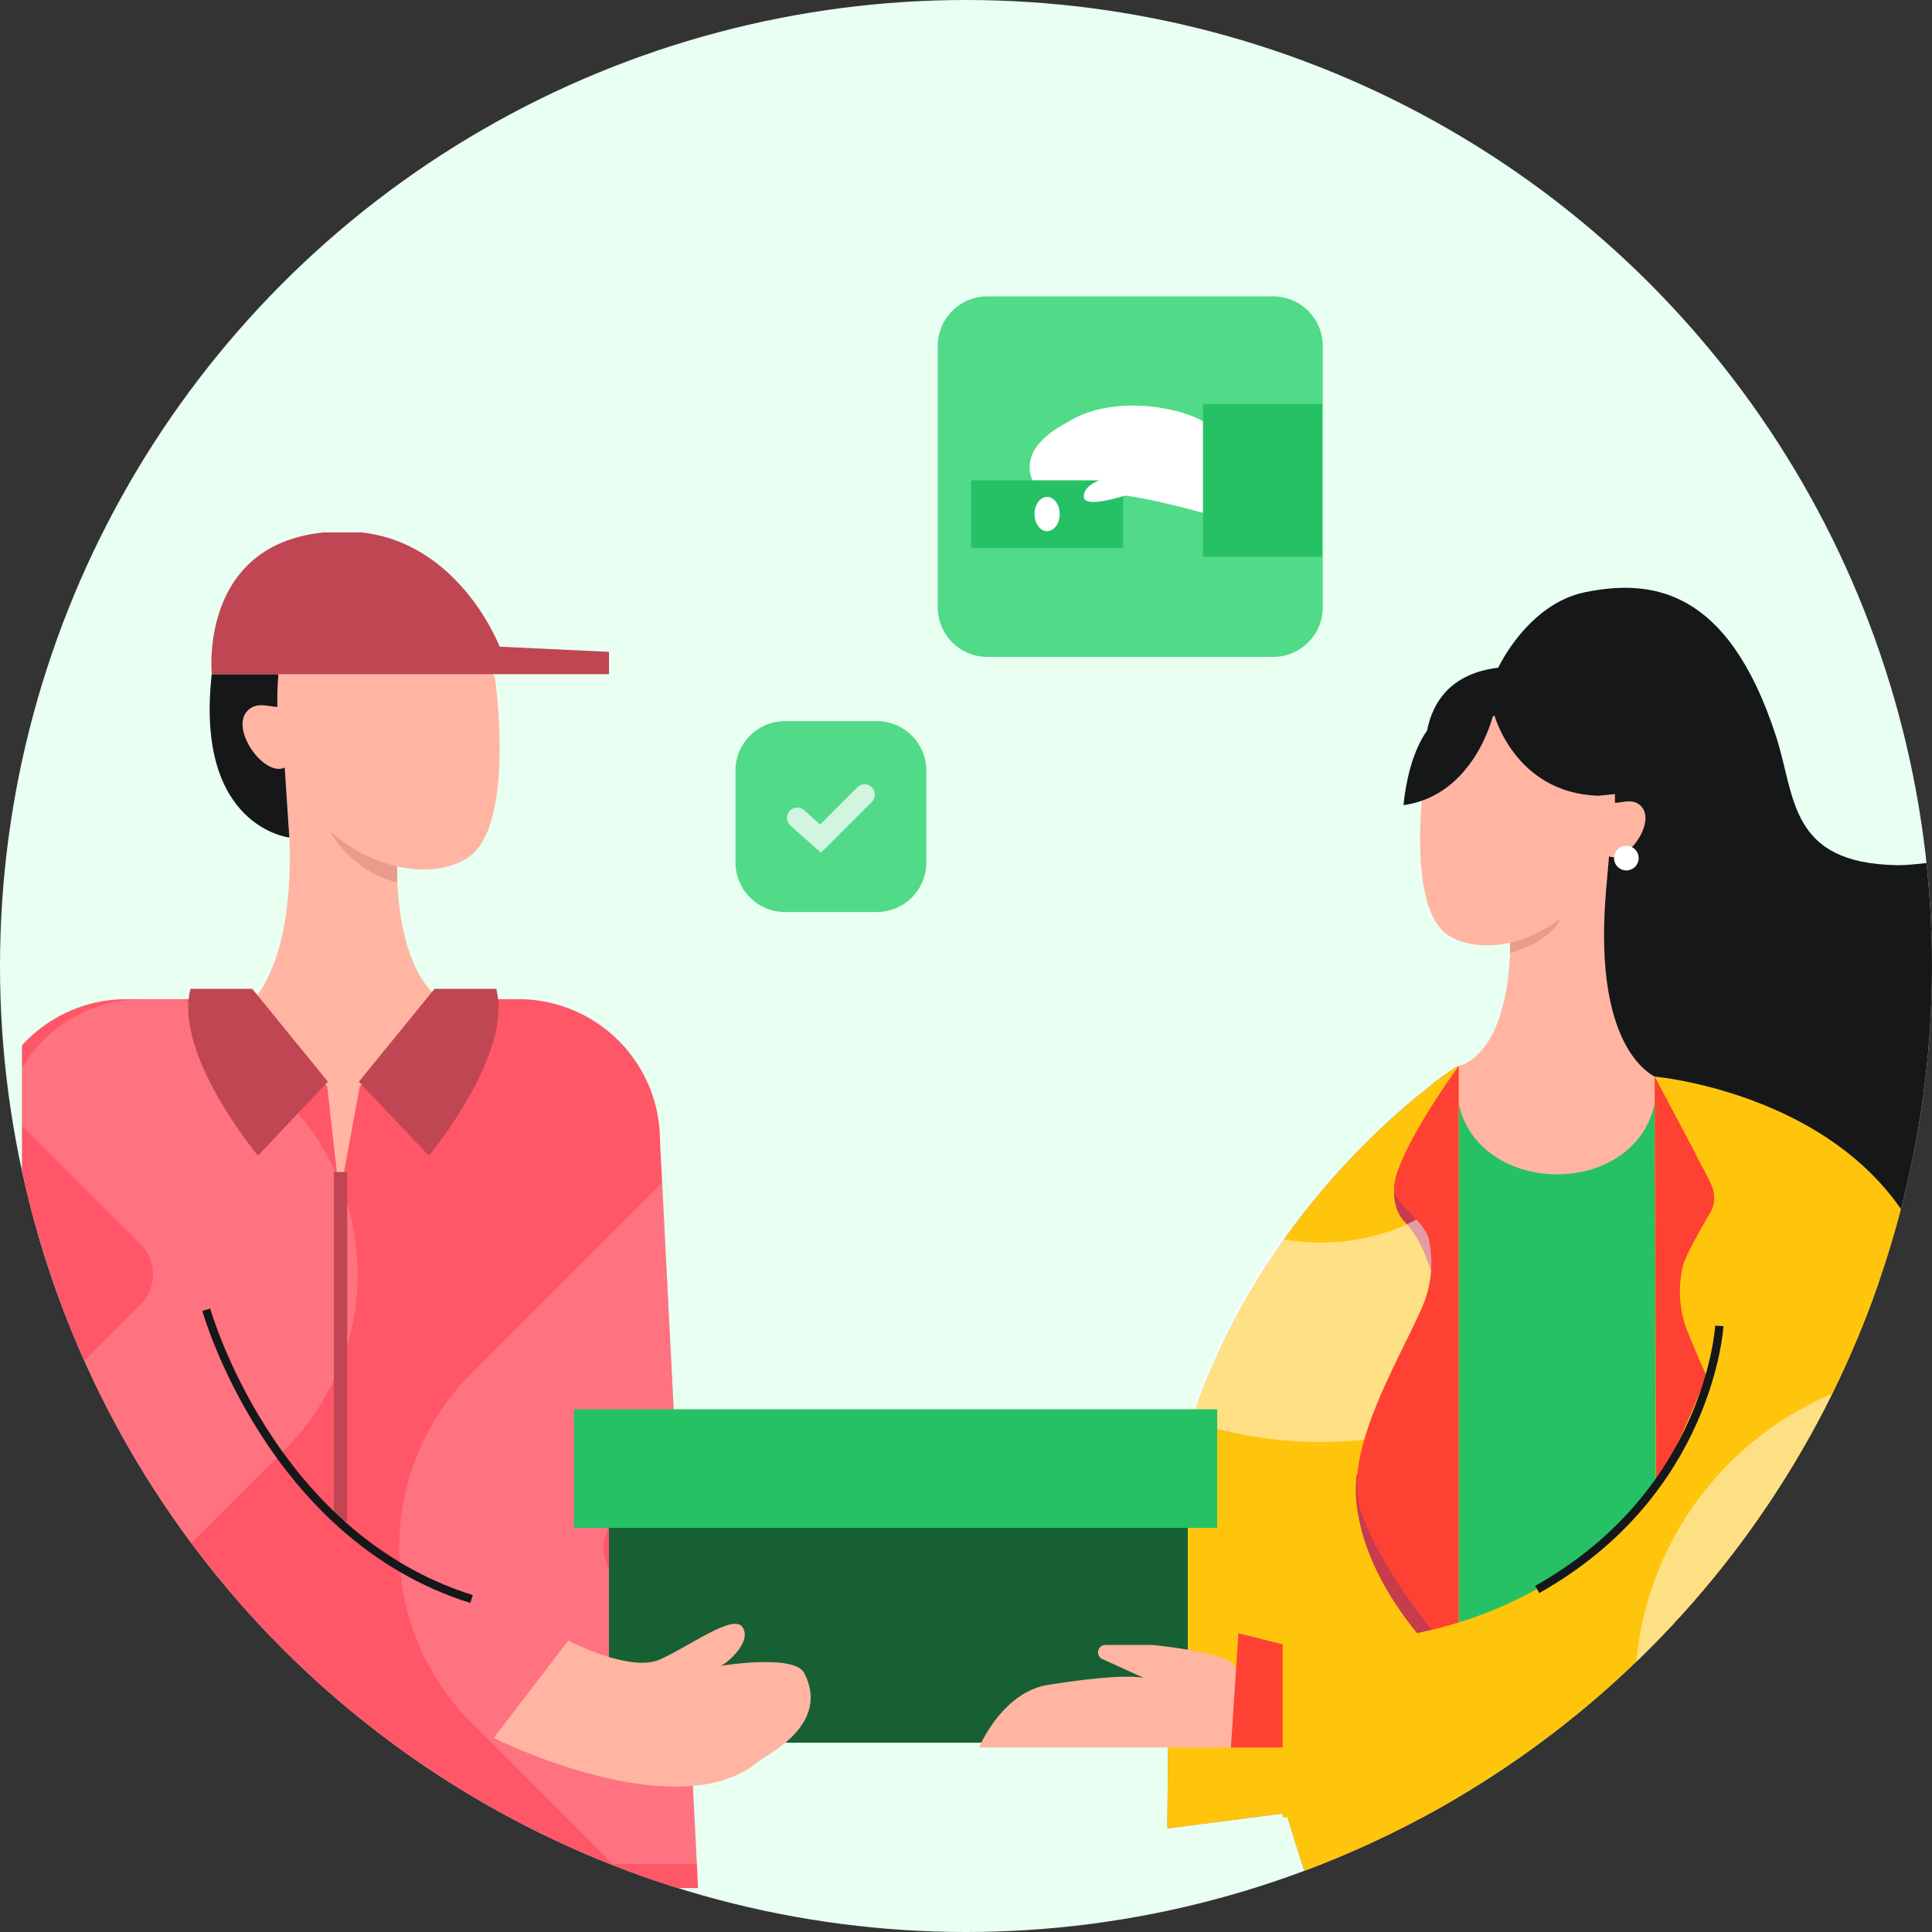 <svg id="Group_138" data-name="Group 138" xmlns="http://www.w3.org/2000/svg" xmlns:xlink="http://www.w3.org/1999/xlink" width="285" height="285" viewBox="0 0 285 285">
  <rect x="0" y="0" width="285" height="285" fill="#333333" stroke="none"/>
  <defs>
    <clipPath id="clip-path">
      <circle id="Oval" cx="142.5" cy="142.5" r="142.5" fill="none"/>
    </clipPath>
    <clipPath id="clip-path-2">
      <path id="Path" d="M331.151,0H0V202.169H331.151Z" fill="none"/>
    </clipPath>
    <clipPath id="clip-path-3">
      <path id="Path-2" data-name="Path" d="M20.313,0H37.645c0,4.528,11.447,12.489,11.447,12.489l1.53,13.569a.329.329,0,0,0,.651.023l2.5-13.592S65.447,4.48,65.447,0H76.538A20.311,20.311,0,0,1,96.85,20.313l5.464,107.244H0V20.313A20.311,20.311,0,0,1,20.313,0Z" transform="translate(0.512 0.051)" fill="none"/>
    </clipPath>
    <clipPath id="clip-path-4">
      <path id="Path-3" data-name="Path" d="M43.668.1l.01-.1s-.486.313-1.346.931a29.726,29.726,0,0,0-2.962,2.247C26.993,13.023-7.278,45.69,1.387,100.078l-.113,12.7,17.377-2.274c1.767,5.995,3.136,10.007,3.136,10.007l22.046,1.244V0C43.777.032,43.723.067,43.668.1Z" transform="translate(0.682 0.588)" fill="none"/>
    </clipPath>
  </defs>
  <circle id="Oval-2" data-name="Oval" cx="142.5" cy="142.5" r="142.5" fill="#e8fff1"/>
  <g id="Clipped">
    <circle id="Oval-3" data-name="Oval" cx="142.5" cy="142.5" r="142.5" fill="none"/>
    <g id="Clipped-2" data-name="Clipped" clip-path="url(#clip-path)">
      <g id="Clipped-3" data-name="Clipped" transform="translate(3.239 78.537)">
        <path id="Path-4" data-name="Path" d="M331.151,0H0V202.169H331.151Z" fill="none"/>
        <g id="Clipped-4" data-name="Clipped" clip-path="url(#clip-path-2)">
          <g id="Group" transform="translate(-5.668 -0.81)">
            <path id="Path-5" data-name="Path" d="M10.785,11.79S15.139,2.35,23.651.64C33.233-1.286,44.641-.094,51.764,21.9c2.886,8.913,1.864,18.678,17.721,19.016C77,41.076,89.7,35,94.51,57.569c2.061,9.684,5.7,5.856,17.362,10.611,15.565,6.348,22.087,41.889-5.678,49.649-8.118,2.269-18.2,1.816-32.624-10.139C57.108,94.043,24.476,67.416,24.476,67.416L14.234,46.376.222,27.027S-2.457,13.377,10.785,11.79Z" transform="translate(212.656 8.982)" fill="#151719"/>
            <path id="Path-6" data-name="Path" d="M30.26,33.976s-9.879-2.968-7.82-27.562L23,0s-4.984,3.848-6.881,4.663-8.059,1.75-8.059,1.75C10.119,31.007.548,32.159.548,32.159c0,12.584-1.668,12.171.818,12.505L15.03,49.24l.219-.023.219.023v-.053C17.949,48.853,30.26,46.559,30.26,33.976Z" transform="translate(216.892 47.393)" fill="#ffb5a1"/>
            <path id="Path-7" data-name="Path" d="M14.546,10.554C7.371,10.554,1.193,6.4,0,0V106.88l29.25.158L29.227,0h-.294C27.738,6.4,21.719,10.554,14.546,10.554Z" transform="translate(217.595 84.949)" fill="#26c165"/>
            <path id="Path-8" data-name="Path" d="M.079,5,0,7.222s7.114-1.9,7.727-6.031S.079,5,.079,5Z" transform="translate(225.154 55.647)" fill="#e89c8b"/>
            <path id="Path-9" data-name="Path" d="M32.453,16.711c-1.211-1.055-2.832-.295-3.715-.357C29.033,5.288,24.4-12.033.631,12.417c0,0-2.853,19.467,3.579,23.511s19.421-.4,23.16-12C29.9,26.252,35.265,19.158,32.453,16.711Z" transform="translate(211.914 24.34)" fill="#ffb5a1"/>
            <path id="Path-10" data-name="Path" d="M0,3.709S3,15.4,15.39,15.814l5.983-.6S21.575-9.054,0,3.709Z" transform="translate(222.804 23.843)" fill="#151719"/>
            <path id="Path-11" data-name="Path" d="M13.223.941S10.5,12.776,0,14.269C0,14.269,1.27-4.331,13.223.941Z" transform="translate(209.475 26.781)" fill="#151719"/>
            <path id="Path-12" data-name="Path" d="M1.815,3.631A1.816,1.816,0,1,0,0,1.815,1.816,1.816,0,0,0,1.815,3.631Z" transform="translate(240.524 47.043)" fill="#fff"/>
            <path id="Path-13" data-name="Path" d="M5.6.234s.576,4.144.009,6.31C4.871,9.376,0,16.961,0,16.961S.988-2.327,5.6.234Z" transform="translate(249.624 97.93)" fill="#c63c4d"/>
            <path id="Path-14" data-name="Path" d="M16.571,0S19.031,9.4,0,26.076V20.093Z" transform="translate(199.485 150.924)" fill="#4c4c4c"/>
            <path id="Path-15" data-name="Path" d="M44.084.1l.011-.1S43.6.313,42.736.929a29.715,29.715,0,0,0-2.99,2.24C27.25,12.985-7.347,45.551,1.4,99.773l-.115,12.663,17.544-2.266c1.784,5.976,3.165,9.976,3.165,9.976l22.256,1.24V0C44.194.032,44.14.067,44.084.1Z" transform="translate(173.346 79.552)" fill="#ea5761"/>
            <path id="Path-16" data-name="Path" d="M42.511,119.188H.306L.254,99.016,0,0S38.067,3.347,42.511,35.79Z" transform="translate(246.516 81.085)" fill="#ffc50c"/>
            <path id="Path-17" data-name="Path" d="M44.084.1l.011-.1S43.6.313,42.736.929a29.715,29.715,0,0,0-2.99,2.24C27.25,12.985-7.347,45.551,1.4,99.773l-.115,12.663,17.544-2.266c1.784,5.976,3.165,9.976,3.165,9.976l22.256,1.24V0C44.194.032,44.14.067,44.084.1Z" transform="translate(173.346 79.552)" fill="#ffc50c"/>
            <path id="Path-18" data-name="Path" d="M.565,0s-1.828,4.644,1.09,7.646c3.509,3.609,3.913,9.538,4.419,7C6.074,14.649,6.314-.059.565,0Z" transform="translate(208.071 94.972)" fill="#c63c4d"/>
            <path id="Path-19" data-name="Path" d="M.174,0s-2.9,13.37,15,30.046V26.122Z" transform="translate(202.426 139.655)" fill="#c63c4d"/>
            <path id="Path-20" data-name="Path" d="M0,38.759S11.271,35.373,8.926,7.316L8.287,0s5.689,4.392,7.847,5.32,9.195,2,9.195,2C22.981,35.369,33.9,36.689,33.9,36.689c0,14.354,1.9,13.883-.933,14.265L16.7,63.417S0,53.114,0,38.759Z" transform="translate(35.934 34.181)" fill="#ffb5a1"/>
            <path id="Path-21" data-name="Path" d="M20.882,0H38.7c0,4.654,11.768,12.839,11.768,12.839l1.573,13.95a.338.338,0,0,0,.669.023l2.572-13.973s12-8.233,12-12.839h11.4A20.881,20.881,0,0,1,99.564,20.882l5.617,110.249H0V20.882A20.879,20.879,0,0,1,20.882,0Z" transform="translate(0.222 69.665)" fill="#ff5668"/>
            <g id="Clipped-5" data-name="Clipped" transform="translate(2.429 69.631)">
              <path id="Path-22" data-name="Path" d="M20.313,0H37.645c0,4.528,11.447,12.489,11.447,12.489l1.53,13.569a.329.329,0,0,0,.651.023l2.5-13.592S65.447,4.48,65.447,0H76.538A20.311,20.311,0,0,1,96.85,20.313l5.464,107.244H0V20.313A20.311,20.311,0,0,1,20.313,0Z" transform="translate(0.512 0.051)" fill="none"/>
              <g id="Clipped-6" data-name="Clipped" clip-path="url(#clip-path-3)">
                <g id="Group-2" data-name="Group" transform="translate(-69.631 -8.906)" opacity="0.7">
                  <g id="Group-3" data-name="Group" opacity="0.7">
                    <path id="Path-23" data-name="Path" d="M73,6.262l27.654,27.654a21.378,21.378,0,0,1,0,30.233l-42.77,42.769L0,49.032,42.77,6.262A21.377,21.377,0,0,1,73,6.262Z" transform="translate(0.38 0.504)" fill="none" stroke="#ffa7b0" stroke-miterlimit="10" stroke-width="30.185" opacity="0.7"/>
                    <path id="Path-24" data-name="Path" d="M33.915,100.656,6.261,73a21.378,21.378,0,0,1,0-30.233L49.032,0l57.886,57.886-42.769,42.77a21.376,21.376,0,0,1-30.233,0Z" transform="translate(143.598 32.032)" fill="none" stroke="#ffa7b0" stroke-miterlimit="10" stroke-width="30.185" opacity="0.7"/>
                  </g>
                </g>
              </g>
            </g>
            <path id="Path-25" data-name="Path" d="M11.759,24.1S-2.229,22.576.308,0h9.837Z" transform="translate(33.359 21.722)" fill="#151719"/>
            <path id="Path-26" data-name="Path" d="M20.606,13.7,10.279,24.606S-2.2,9.64.34,0H9.447Z" transform="translate(30.194 68.142)" fill="#c04653"/>
            <path id="Path-27" data-name="Path" d="M0,13.7,10.328,24.606S22.8,9.64,20.265,0H11.159Z" transform="translate(55.366 68.142)" fill="#c04653"/>
            <path id="Path-28" data-name="Path" d="M10.265,8.182V3.412S-.747,1.342.04,0A15.816,15.816,0,0,0,4.266,5.2a15.819,15.819,0,0,0,6,2.984Z" transform="translate(50.76 44.278)" fill="#e89c8b"/>
            <path id="Path-29" data-name="Path" d="M.906,19.064c1.381-1.2,3.23-.338,4.237-.407-.335-12.623,4.948-32.384,32.066-4.49,0,0,3.255,22.208-4.081,26.822s-22.16-.461-26.423-13.7C3.813,29.947-2.3,21.855.906,19.064Z" transform="translate(38.206 7.882)" fill="#ffb5a1"/>
            <path id="Path-30" data-name="Path" d="M58.655,21.054H.059S-2.1,0,19.585,0c16.494,0,22.94,17,22.94,17l16.13.76Z" transform="translate(33.609 0.669)" fill="#c04653"/>
            <path id="Path-31" data-name="Path" d="M85.379,0H0V43.572H85.379Z" transform="translate(92.265 135.771)" fill="#176034"/>
            <path id="Path-32" data-name="Path" d="M0,15.124S3.37,6.978,10.159,5.9c15.214-2.414,15.4-.467,15.4-.467L18.194,2.09A1.093,1.093,0,0,1,18.646,0h6.913S35.672.976,37.525,2.826s-.363,12.3-.363,12.3Z" transform="translate(146.858 164.924)" fill="#ffb5a1"/>
            <path id="Path-33" data-name="Path" d="M0,16.85,1.1,0,7.975,1.721V16.849Z" transform="translate(184.011 163.199)" fill="#ff4133"/>
            <path id="Path-34" data-name="Path" d="M24.545,5.251c4.447-2,10.772-6.759,12.15-4.778,1.691,2.43-3.334,6.179-3.4,5.753,0,0,11-1.848,12.505,1.019,4.01,7.664-5.689,12.173-6.67,13C27.084,30.409,0,16.832,0,16.832L11.006,2.47S20.1,7.254,24.545,5.251Z" transform="translate(75.255 161.813)" fill="#ffb5a1"/>
            <path id="Path-35" data-name="Path" d="M.4,0V51.536" transform="translate(52.266 95.167)" fill="none" stroke="#c04653" stroke-miterlimit="10" stroke-width="1.962"/>
            <path id="Path-36" data-name="Path" d="M0,0S9.372,33.373,39.137,42.674" transform="translate(32.858 115.481)" fill="none" stroke="#151719" stroke-miterlimit="10" stroke-width="1.218"/>
            <g id="Clipped-7" data-name="Clipped" transform="translate(172.457 78.537)">
              <path id="Path-37" data-name="Path" d="M43.668.1l.01-.1s-.486.313-1.346.931a29.726,29.726,0,0,0-2.962,2.247C26.993,13.023-7.278,45.69,1.387,100.078l-.113,12.7,17.377-2.274c1.767,5.995,3.136,10.007,3.136,10.007l22.046,1.244V0C43.777.032,43.723.067,43.668.1Z" transform="translate(0.682 0.588)" fill="none"/>
              <g id="Clipped-8" data-name="Clipped" clip-path="url(#clip-path-4)">
                <path id="Path-38" data-name="Path" d="M39.214,66.037c21.658,0,39.215-14.783,39.215-33.018S60.872,0,39.214,0,0,14.783,0,33.019,17.557,66.037,39.214,66.037Z" transform="translate(-14.383 -24.293)" fill="none" stroke="#fffdfd" stroke-miterlimit="10" stroke-width="29.426" opacity="0.5"/>
              </g>
            </g>
            <path id="Path-39" data-name="Path" d="M94.891,0H0V17.5H94.891Z" transform="translate(87.098 130.16)" fill="#26c165"/>
            <path id="Path-40" data-name="Path" d="M0,0,5.983,11.259c.444,1.134,1.75,3.174,2.48,4.965a4.484,4.484,0,0,1-.2,3.76s-3.41,5.689-4.056,7.794a16.13,16.13,0,0,0,.4,9.187C8.685,47.478,18.139,65.3,16.764,71.558,15.442,77.578.328,92.149.328,92.149Z" transform="translate(246.516 81.082)" fill="#ff4133"/>
            <path id="Path-41" data-name="Path" d="M15,0S5.23,13.359,5.5,18.294c.108,1.962,4.56,4.694,5.111,7.224a16.435,16.435,0,0,1-.986,10.028C6.169,43.525-2.567,57.507.73,66.077,5.195,77.687,15,87.65,15,87.65Z" transform="translate(202.594 79.552)" fill="#ff4133"/>
            <path id="Path-42" data-name="Path" d="M55.91,30.9C38.647,54.438,11.444,56.4,0,54.438V80.922H96.616V6.375L67.68,0C66.5,7.455,59.343,23.7,55.91,30.9Z" transform="translate(191.637 109.444)" fill="#ffc50c"/>
            <path id="Path-43" data-name="Path" d="M26.862,0S25.489,24.576,0,38.876" transform="translate(229.193 117.863)" fill="none" stroke="#151719" stroke-miterlimit="10" stroke-width="1.218"/>
            <path id="Path-44" data-name="Path" d="M32.679,66.036A32.85,32.85,0,0,0,65.357,33.018,32.85,32.85,0,0,0,32.679,0,32.85,32.85,0,0,0,0,33.018,32.85,32.85,0,0,0,32.679,66.036Z" transform="translate(258.337 138.87)" fill="none" stroke="#fcfcfc" stroke-miterlimit="10" stroke-width="29.426" opacity="0.5"/>
          </g>
        </g>
      </g>
    </g>
  </g>
  <path id="Path-45" data-name="Path" d="M20.842,0H7.316A7.315,7.315,0,0,0,0,7.315V20.841a7.316,7.316,0,0,0,7.316,7.316H20.842a7.315,7.315,0,0,0,7.315-7.316V7.315A7.315,7.315,0,0,0,20.842,0Z" transform="translate(108.494 106.378)" fill="#51da88"/>
  <path id="Path-46" data-name="Path" d="M0,3.439,3.439,6.494,9.932,0" transform="translate(117.607 117.209)" fill="none" stroke="#fff" stroke-linecap="round" stroke-miterlimit="10" stroke-width="3.036" opacity="0.74"/>
  <path id="Path-47" data-name="Path" d="M56.794,45.867V7.316A7.316,7.316,0,0,0,49.477,0H7.315A7.315,7.315,0,0,0,0,7.316V45.867a7.315,7.315,0,0,0,7.315,7.315H49.477A7.315,7.315,0,0,0,56.794,45.867Z" transform="translate(138.334 43.722)" fill="#51da88"/>
  <path id="Path-48" data-name="Path" d="M10.6,13.238c-2.89.886-3.737,1.989-4.431.664-.851-1.626,2.855-3.14,2.866-2.87,0,0-7.991,1.741-8.691-.139C-1.525,5.868,4.761,2.978,5.431,2.545c8.2-5.313,21.465-.959,21.156.962C25.985,7.274,26.2,16,26.2,16S13.492,12.352,10.6,13.238Z" transform="translate(151.893 59.829)" fill="#fff"/>
  <path id="Path-49" data-name="Path" d="M22.432,0H0V9.954H22.432Z" transform="translate(143.249 70.855)" fill="#26c165"/>
  <path id="Path-50" data-name="Path" d="M1.855,5.052c1.024,0,1.855-1.131,1.855-2.526S2.879,0,1.855,0,0,1.131,0,2.526.831,5.052,1.855,5.052Z" transform="translate(152.61 73.306)" fill="#fff"/>
  <path id="Path-51" data-name="Path" d="M7.616,2.373S.033,5.133,0,3.024,3.808.148,3.808.148,9.1-.857,7.616,2.373Z" transform="translate(159.876 70.225)" fill="#fff"/>
  <path id="Path-52" data-name="Path" d="M17.585,0H0V22.543H17.585Z" transform="translate(177.455 59.583)" fill="#26c165"/>
</svg>
